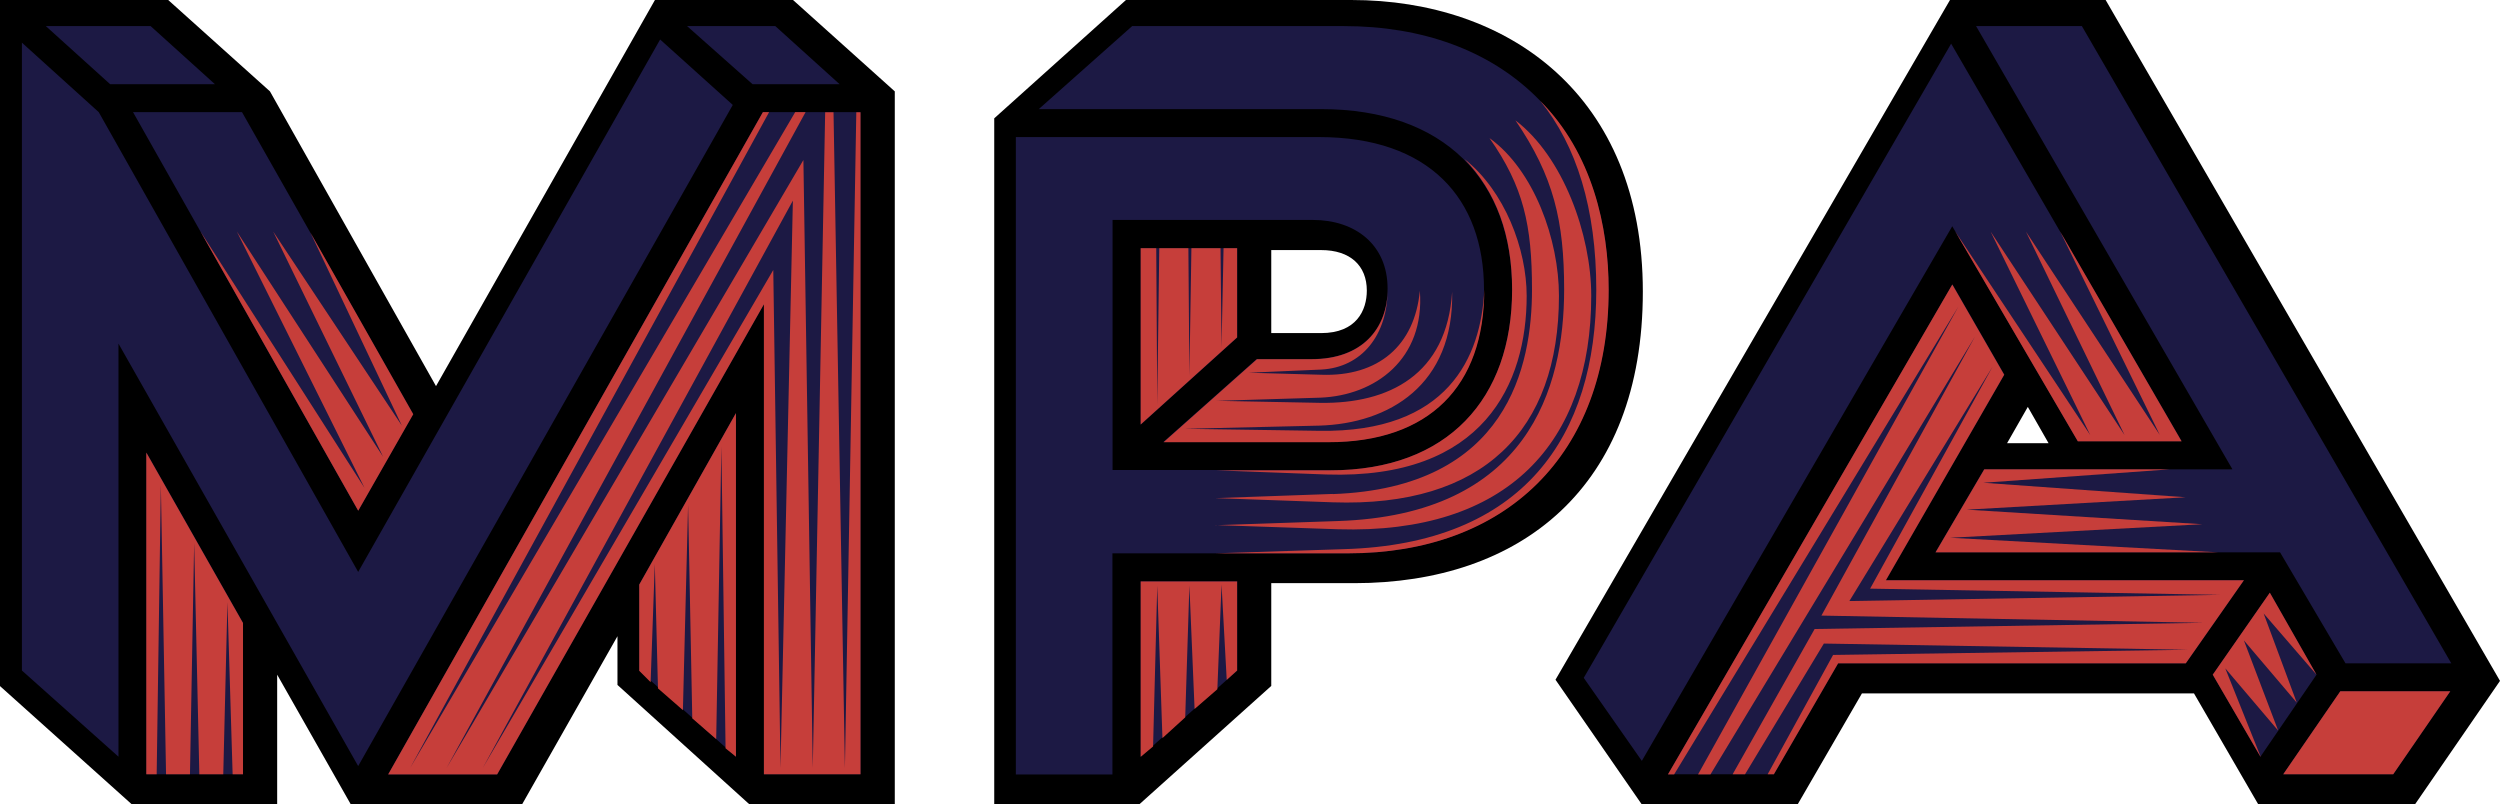 <?xml version="1.0" encoding="UTF-8"?>
<svg id="Layer_2" data-name="Layer 2" xmlns="http://www.w3.org/2000/svg" viewBox="0 0 173.45 55.8">
  <defs>
    <style>
      .cls-1 {
        fill: #000;
      }

      .cls-1, .cls-2, .cls-3 {
        stroke-width: 0px;
      }

      .cls-2 {
        fill: #1c1944;
      }

      .cls-3 {
        fill: #c63e3a;
      }
    </style>
  </defs>
  <g id="Layer_1-2" data-name="Layer 1">
    <g>
      <g>
        <path class="cls-1" d="M42.84,47.52v-3.38l-6.62,11.67h-11.88l-5.11-9v9h-10.08L0,47.6V0h11.67l7.06,6.34,11.52,20.45L45.44,0h9.58l7.06,6.34v49.47h-10.08l-9.15-8.28Z"/>
        <path class="cls-1" d="M68.98,55.8V8.21L78.12,0h15.63c10.94,0,20.23,6.62,20.23,20.23s-8.5,20.23-20.02,20.23h-5.76v7.13l-9.15,8.21h-10.08ZM91.66,23.11c2.45,0,3.17-1.58,3.17-2.95,0-1.73-1.15-2.81-3.17-2.81h-3.46v5.76h3.46Z"/>
        <path class="cls-1" d="M113.9,55.8l-5.98-8.64L135.29,0h10.8l27.36,47.24-5.9,8.57h-10.87l-4.46-7.7h-23.04l-4.46,7.7h-10.8ZM140.69,28.23l-1.44,2.52h2.88l-1.44-2.52Z"/>
      </g>
      <g>
        <path class="cls-2" d="M45.8,2.74l5.04,4.54-25.99,45.87L8.22,23.84v28.66l-6.7-5.98V2.96l5.33,4.82,18,31.9L45.8,2.74ZM14.91,5.84h-7.27L3.18,1.81h7.27l4.46,4.03ZM9.23,7.78h7.56l11.88,20.95-3.82,6.7L9.23,7.78ZM10.16,53.72v-22.32l6.7,11.81v10.51h-6.7ZM53,53.72V21.11l-18.51,32.62h-7.56L52.93,7.78h6.77v45.94h-6.7ZM51.06,28.67v23.83l-6.7-5.98v-5.98l6.7-11.88ZM58.26,5.84h-6.05l-4.54-4.03h6.12l4.46,4.03Z"/>
        <path class="cls-2" d="M92.31,32.63c8.14,0,12.6-4.97,12.6-12.53s-4.68-12.53-13.25-12.53h-19.59l6.48-5.76h14.69c10.95,0,18.36,6.84,18.36,18.29s-7.2,18.29-18.07,18.29h-16.35v15.34h-6.7V9.51h21.03c7.63,0,11.45,4.25,11.45,10.58,0,6.7-3.82,10.58-10.8,10.58h-11.45l6.48-5.76h3.82c3.46,0,5.26-2.09,5.26-4.9,0-3.02-2.23-4.75-5.18-4.75h-13.9v17.35h15.12ZM79.14,17.22h6.7v6.19l-6.7,6.05v-12.24ZM79.14,52.5v-12.17h6.7v6.19l-6.7,5.98Z"/>
        <path class="cls-2" d="M135.44,15.71l-21.53,37.08-4.03-5.76L135.37,3.03l15.99,27.58h-7.2l-8.71-14.91ZM155.68,40.26l-4.03,5.76h-24.12l-4.46,7.7h-7.34l19.73-33.99,3.6,6.26-8.21,14.26h24.84ZM154.88,32.55L137.1,1.81h7.34l25.63,44.21h-7.34l-4.54-7.7h-23.91l3.38-5.76h17.21ZM156.83,52.5l-3.31-5.69,3.96-5.69,3.24,5.69-3.89,5.69ZM166.04,53.72h-7.63l3.96-5.76h7.63l-3.96,5.76Z"/>
      </g>
      <g>
        <path class="cls-3" d="M16.86,43.21v10.51h-.72l-.36-11.95-.29,11.95h-1.66l-.36-16.06-.29,16.06h-1.66l-.36-20.09-.29,20.09h-.72v-22.32l6.7,11.81ZM24.85,35.43l-10.94-19.37,11.38,17.79-8.86-17.79,10.15,15.63-7.63-15.63,8.93,13.47-6.34-13.39,7.13,12.6-3.82,6.7ZM59.7,7.78v45.94h-6.7V21.11l-18.51,32.62h-7.56L52.93,7.78h.43l-24.91,45.51L55.17,7.78h.72l-24.91,45.51L55.74,11.1l.65,42.2.86-45.51h.58l.79,45.51.79-45.51h.29ZM55.02,13.9l-21.53,39.39,20.16-34.56.5,34.56.86-39.39ZM51.06,28.67v23.83l-.72-.58-.29-20.95-.36,20.31-1.66-1.44-.29-14.83-.36,14.26-1.73-1.51-.22-8.64-.29,8.21-.79-.79v-5.98l6.7-11.88Z"/>
        <path class="cls-3" d="M79.14,29.46v-12.24h1.08l.07,10.87.14-10.87h2.02l.07,8.86.14-8.86h2.02l.07,6.91.14-6.91h.94v6.19l-6.7,6.05ZM85.83,40.33v6.19l-.72.65-.36-6.62-.29,7.27-1.58,1.37-.36-8.57-.29,9.15-1.58,1.44-.36-10.58-.29,11.16-.86.72v-12.17h6.7ZM87.2,24.92h3.82c3.46,0,5.26-2.09,5.26-4.9,0,3.24-1.8,5.47-4.61,5.62l-5.04.22,5.04.14c3.96.14,6.48-2.02,6.84-5.83.36,4.75-3.1,7.27-6.91,7.42l-7.2.22,7.2.14c4.75.07,8.79-1.94,9.15-7.71.14,6.48-4.39,9.15-9.22,9.29l-9.36.22,9.36.14c8.93.14,11.23-5.11,11.45-9.79,0,6.7-3.82,10.58-10.8,10.58h-11.45l6.48-5.76ZM93.25,38.1c12.46-.36,17.5-7.85,17.5-18,0-5.62-1.37-10.01-3.89-13.1,3.6,3.6,4.75,8.71,4.75,13.1,0,11.52-7.2,18.29-18.07,18.29h-9.22l8.93-.29ZM84.32,36.44l8.5-.29c13.18-.43,15.7-9.22,15.7-16.06,0-4.75-.72-7.85-3.38-11.74,3.31,2.52,5.26,7.92,5.26,12.17,0,10.15-5.76,16.56-17.57,16.2l-8.5-.29ZM92.46,34.28c12.17-.43,13.83-8.93,13.83-14.19,0-4.46-.58-7.13-2.95-10.51,3.1,2.23,4.82,7.06,4.82,10.94,0,9.36-5.26,14.69-15.7,14.33l-8.14-.29,8.14-.29ZM84.32,32.63h7.99c8.14,0,12.6-4.97,12.6-12.53,0-3.74-1.08-6.77-3.31-9.07,2.81,2.23,4.32,6.26,4.32,9.5,0,6.05-2.95,12.75-13.9,12.39l-7.7-.29Z"/>
        <path class="cls-3" d="M152.87,43.21l-26.5-.5,10.66-19.37-18.36,30.39h-.86l18.07-32.47-19.73,32.47h-.43l19.73-33.99,3.6,6.26-8.21,14.26h24.84l-4.03,5.76h-24.12l-4.46,7.7h-.43l4.54-8.28,24.63-.36-25.27-.43-5.47,9.07h-.86l5.69-10.08,27-.43ZM128.31,41.7l25.71-.43-24.27-.43,8.5-15.41-9.94,16.27ZM137.53,33.49l14.11,1.01-15.19.86,16.35,1.01-17.5.94,18.58,1.01h-19.59l3.38-5.76h12.89l-13.03.94ZM145.02,30.18l-6.91-14.11,9.29,14.11-6.84-14.11,9.29,14.11-6.91-14.11,8.42,14.55h-7.2l-8.5-14.55,9.36,14.11ZM156.83,52.5l-3.31-5.69,3.96-5.69,3.24,5.69-3.67-4.25,2.3,6.19-3.67-4.32,2.38,6.26-3.67-4.32,2.45,6.12ZM166.04,53.72h-7.63l3.96-5.76h7.63l-3.96,5.76Z"/>
      </g>
    </g>
  </g>
</svg>
